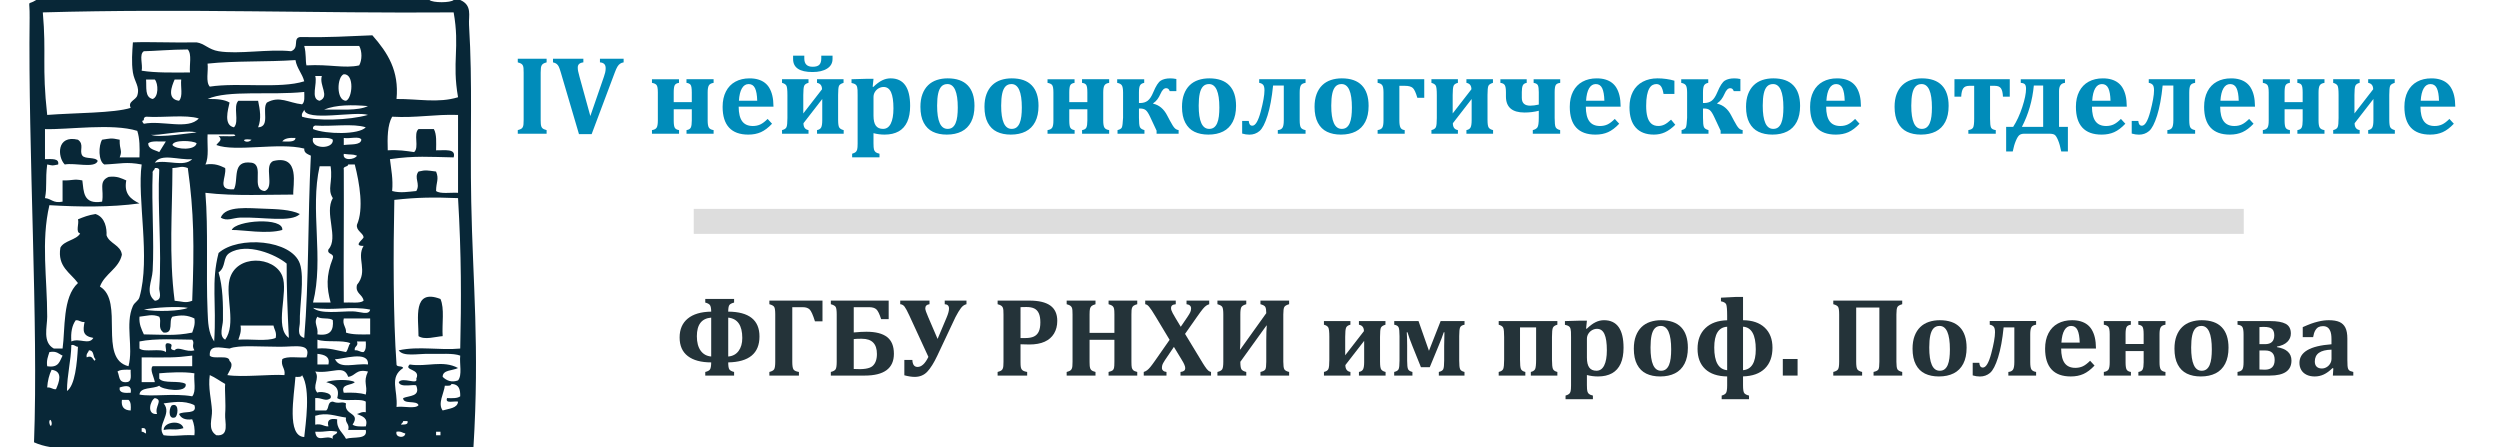 <?xml version="1.0" encoding="iso-8859-1"?>
<!-- Generator: Adobe Illustrator 15.0.2, SVG Export Plug-In . SVG Version: 6.00 Build 0)  -->
<!DOCTYPE svg PUBLIC "-//W3C//DTD SVG 1.1//EN" "http://www.w3.org/Graphics/SVG/1.1/DTD/svg11.dtd">
<svg version="1.1" id="Layer_1" xmlns="http://www.w3.org/2000/svg" xmlns:xlink="http://www.w3.org/1999/xlink" x="0px" y="0px"
	 width="400px" height="71.591px" viewBox="-8.958 22.701 400 71.591" style="enable-background:new -8.958 22.701 400 71.591;"
	 xml:space="preserve">
<g id="Layer_2">
	<g id="XMLID_2_">
		<path style="fill:#082737;" d="M15.189,44.24c1.098,0.649,6.884-0.402,7.309-0.319C21.091,43.345,16.008,44.523,15.189,44.24z
			 M66.439,54.965c0.249,12.966,1.349,23.206,0.351,39.359c-3.954,0.611-8.319,0.281-12.655,0.281
			c-14.47,0-30.729-0.281-46.753-0.281c-3.589,0-7.63,0.623-10.897-0.853c0.72-19.064-0.966-46.647-0.703-67.955
			c0.044-3.256-0.514-1.801,1.055-2.816c20.974,0,41.948,0,62.923,0c0.497,0.471,3.383,0.471,3.866,0c0.352,0,0.703,0,1.053,0
			c1.952,0.85,1.322,2.525,1.406,3.964C66.672,36.34,66.233,44.216,66.439,54.965z M64.678,78.467
			c0.18-7.598,0.192-15.019-0.35-24.067c-3.954-0.154-6.476-0.129-10.194,0.283c-0.175,8.493-0.19,18.699,0.351,26.333
			c0.017,0.471,0.983,0.153,1.059,0.568c-2.273,1.508-0.823,3.525-1.059,6.229c1.069-0.178,3.033,0.363,3.518-0.286
			c-0.249-0.836-2.477-0.07-2.459-1.133c0.993-0.423,2.781-0.211,2.107-1.981c-0.133-0.351-2.563,0.427-2.813-0.563
			c0.604-0.933,3.15,0.555,2.813-0.567c0.76-1.628-2.107-1.273-1.057-2.264c2.696,0.436,5.318-0.756,7.734,0.566
			c-0.851,0.436-2.476,0.27-2.461,1.413c0.645,0.626,1.45,0.934,2.461,0.568c0.703-0.85,0.206-2.667,0.35-3.967
			c-1.171-0.435-3.117-0.233-4.919-0.281c-1.906-0.047-4.216,0.51-4.923-0.566C58.104,78.042,61.384,78.786,64.678,78.467z
			 M64.678,86.11c0.018-1.049-0.157-1.946-1.402-1.981c-0.06,0.331-0.557,0.308-1.058,0.283c-0.145,1.215-1.171,2.866-0.351,3.963
			c1.025-0.306,2.387-0.352,2.461-1.415c-0.66-0.13-2.11,0.389-1.759-0.566C63.437,86.431,64.271,86.441,64.678,86.11z
			 M64.329,53.549c0-4.152,0-8.305,0-12.459c-3.793-0.129-6.636,0.508-10.545,0.284c-0.764,1.367-0.764,3.349-0.703,5.378
			c1.669-0.106,2.93,0.095,4.22,0.283c0.863-0.72-0.162-2.96,0.702-3.681c0.82,0,1.643,0,2.46,0c0.469,0.85,0.366,2.171,0.352,3.397
			c1.363,0.036,3.237-0.342,2.812,1.134c-3.866-0.072-6.166-0.295-10.194,0.282c0.191,1.652,0.528,3.175,0.353,5.097
			c1.289,0.354,2.534,0.129,3.867,0c0.701-1.18-0.442-2.1,0.352-3.115c1.199-0.282,1.334-0.188,2.81,0c0.512,1.263,0,1.664,0,3.115
			C61.486,53.772,63.142,53.478,64.329,53.549z M64.329,38.259c-0.998-5.712,0.309-7.877-0.703-13.575
			c-21.854,0.176-42.886-0.649-65.734,0c0.585,6.594-0.161,8.62,0.702,16.406c4.365-0.34,10.752-0.283,13.359-1.134
			c-0.512-1.025,0.82-1.227,1.056-1.98c0.454-1.403-0.47-2.193-0.703-3.68c-0.25-1.642-0.104-3.317,0-4.816
			c2.3-0.117,6.824,0.083,10.194,0c1.259,0.178,1.917,1.157,3.515,1.417c3.192,0.532,8.01-0.39,11.602,0
			c1.389-0.542,0.232-2.041,1.404-2.265c4.833,0.081,7.484-0.13,11.601-0.284c2.476,2.82,4.291,5.675,3.865,10.192
			C57.902,38.506,61.167,39.237,64.329,38.259z M61.517,92.34c0-0.189,0-0.376,0-0.564c-0.234,0-0.47,0-0.703,0
			c0,0.188,0,0.375,0,0.564C61.047,92.34,61.283,92.34,61.517,92.34z M55.19,90.641c0.556-0.023,1.214,0.037,1.053-0.565
			c-0.232,0-0.469,0-0.699,0C55.543,90.359,55.261,90.418,55.19,90.641z M54.485,91.775c-0.263,0.968,1.349,1.107,1.408,0.284
			C55.423,91.964,55.219,91.657,54.485,91.775z M50.268,76.201c0-0.851,0-1.698,0-2.549c-1.406,0-2.812,0-4.221,0
			c-0.263,1.062,0.441,1.355,0.354,2.265C47.379,76.259,48.833,76.227,50.268,76.201z M49.917,81.015
			c0.189-2.349-4.292-0.755-5.275-0.851C45.418,81.842,47.763,80.803,49.917,81.015z M49.566,85.828
			c0.333-1.558-0.471-1.923,0.352-3.681c-1.962-0.461-1.934,0.705-3.165,0.849c-0.705-2.04-2.475-0.483-5.274-0.849
			c0.822,1.156-0.612,2.372,0.353,3.397c0.014-0.259,2.503-0.142,2.107,0.849c-0.774,0.661-1.359-0.092-2.46,0
			c0,0.661,0,1.322,0,1.984c0.586,0,1.171,0,1.758,0c0.497-0.369,0.163-1.394,1.055-1.417c1.068,0.425,1.376-0.095,2.107,0.282
			c-0.379,1.971,2.404,1.392,1.057,3.397c0.423,0.331,1.242,0.318,2.111,0.286c0.423-1.383-0.56-1.619-1.409-1.984
			c0.483-0.095,0.674-0.401,1.409-0.282c0-0.567,0-1.134,0-1.699c-0.984-0.612-3.665,0.12-4.571-0.567
			c0.482-1.709-0.545-2.193-1.759-2.547c0.818-0.389,3.777-0.531,4.569,0c-0.558,0.578-2.299,0.224-1.758,1.698
			C47.411,85.486,48.644,85.534,49.566,85.828z M47.457,72.519c1.184,0.014,2.62,0.711,2.812-0.282
			c-3.106-0.623-5.889,0.224-9.14-0.283C42.243,73.004,45.433,72.496,47.457,72.519z M49.214,79.032
			c0.409-0.331,0.394-1.002,0.353-1.699c-0.471,0-0.939,0-1.406,0c0.293,0.805-0.5,0.732-0.353,1.416
			C48.481,78.691,48.585,79.068,49.214,79.032z M46.401,92.908c1.173-0.378,3.517,0.188,3.165-1.417c-0.939,0-1.877,0-2.813,0
			c0.279-0.979-0.526-1.084-0.352-1.98c-1.759-0.237-3.048-0.873-4.923-0.285c0,0.475,0,0.945,0,1.419
			c1.085-0.204,1.29,0.293,2.11,0.282c-0.262-0.981,0.205-1.356,1.407-1.134C44.847,91.339,45.889,91.904,46.401,92.908z
			 M49.214,62.043c-1.816,0.035,0.058-1.084,0-1.416c-0.103-0.671-1.243-1.039-1.054-1.98c1.096-2.491,0.425-6.595-0.353-9.628
			c-0.351,0-0.701,0-1.054,0c-0.03,0.447-0.894,0.224-0.705,0.85c0.044,6.962-0.058,15.196,0,21.235
			c1.099-0.06,2.578,0.19,3.165-0.282c-0.118-1.037-1.391-1.146-1.054-2.548C50.005,66.067,48.011,63.991,49.214,62.043z
			 M49.917,41.09c-1.979-0.672-9.962,1.134-10.196-0.849c-0.101,0.376-0.495,0.542-0.351,1.133
			C41.64,42.081,46.811,41.965,49.917,41.09z M48.511,33.162c0.481-0.849,0.481-2.265,0-3.114c-2.93,0-5.861,0-8.79,0
			c0.336,1.215,0.177,2.418,0.354,3.114C43.767,32.948,46.15,33.692,48.511,33.162z M49.917,39.675
			c-2.49-0.213-5.083-0.237-7.032,0.566C45.405,40.193,48.32,40.464,49.917,39.675z M48.862,45.055
			c-0.264-0.638-1.962-0.106-2.814-0.282c0,0.377,0,0.754,0,1.132C47.148,45.737,48.73,45.985,48.862,45.055z M48.161,47.604
			c-0.849-0.283-0.747-0.095-2.111-0.283C45.801,48.534,47.881,48.237,48.161,47.604z M49.566,43.071
			c-1.995-0.66-5.507-0.095-8.088-0.282c-0.264,0.059-0.41,0.236-0.351,0.565C43.194,44.192,48.439,44.286,49.566,43.071z
			 M46.401,38.825c1.026-0.354,1.39-4.317-0.354-4.249C44.937,35.002,44.806,38.779,46.401,38.825z M46.401,79.032
			c0.366-0.378,0.352-1.039,0.702-1.416c-1.287-0.566-3.88-0.083-5.272-0.566c0,0.473,0,0.946,0,1.417
			C43.793,78.3,44.937,78.797,46.401,79.032z M44.293,64.025c0.263-0.873-0.967-0.543-0.705-1.413
			c1.698-1.854-0.703-5.842,0.705-8.213c-0.94-1.476,0.028-2.443-0.355-5.097c-0.585,0-1.169,0-1.755,0
			c-1.58,6.983,0.716,14.723-1.055,21.802c0.936,0,1.875,0,2.81,0C43.327,68.792,43.164,66.879,44.293,64.025z M41.831,76.201
			c2.139,0.306,2.607-0.732,2.463-2.265c-0.471-0.474-1.993-0.096-2.463-0.566C41.141,74.384,41.995,74.879,41.831,76.201z
			 M41.128,44.771c-0.541,1.818,3.34,1.899,3.165,0.283C43.708,44.583,42.227,44.829,41.128,44.771z M44.293,92.908
			c-0.25-0.778,0.702-0.565,0.702-1.133c-1.438-0.296-1.657,0.081-3.518,0C41.699,93.698,43.178,92.188,44.293,92.908z
			 M43.588,81.015c0.295-1.263-0.614-1.571-1.758-1.7c0,0.567,0,1.133,0,1.7C42.417,81.015,43.003,81.015,43.588,81.015z
			 M42.536,34.861c-0.353,0-0.705,0-1.058,0c0.397,1.191-0.82,3.679,0.703,3.964C43.87,38.129,42.064,36.36,42.536,34.861z
			 M40.073,79.882c0.849-2.349-1.759-1.699-4.218-1.699c-3.255,0-6.622-0.317-8.087,0.284c-1.641-0.153-3.268-0.66-3.163,1.132
			c0.571,0.673,3.105-0.222,3.163,0.851c0.776,0.66-0.072,1.604-0.351,2.267c2.4,0.388,7-0.166,9.139,0
			c0.192-1.098-0.629-1.382-0.351-2.549C36.968,79.637,38.784,79.978,40.073,79.882z M39.721,76.769
			c0.765-9.109,0.543-18.912,1.057-29.164c-0.514-0.249-1.113-0.425-1.057-1.134c-4.041-1.027-10.998,0.59-14.06-0.566
			c0.309-0.496,1.114-0.825,0.352-1.414c0.672-0.061,3.471,0.188,2.46-0.284c-1.407,0-2.812,0-4.218,0
			c-0.088,1.629,0.264,3.61-0.35,4.813c1.566-0.223,2.343,0.188,3.163,0.565c0.25,1.523-1.45,3.611,1.407,3.397
			c0.805-1.532-0.424-4.695,2.813-4.248c2.151,0.343-0.206,4.318,2.11,4.532c1.696-0.614-0.264-4.177,1.406-4.814
			c4.335-1.025,3.061,3.952,3.163,5.381c-3.573-0.015-9.479,0.283-14.061-0.284c0.482,5.815,0.087,12.872,0.35,18.97
			c0.073,1.677,0.088,3.445,1.055,4.814c0.395-6.229-0.512-9.461,0.704-14.157c3.149-2.798,11.657-2.135,13.004,1.698
			c0.789,2.255-0.089,7.045,0,9.347C39.046,75.01,38.404,76.401,39.721,76.769z M39.721,92.625c0.19-1.947,1.085-7.599-0.351-9.909
			c-0.06,0.328-0.557,0.307-1.057,0.28C38.096,86.063,36.879,92.495,39.721,92.625z M39.371,39.392
			c0.481-0.365,0.351-1.228,0.351-1.98c-5.229,0.564-12.259-0.345-15.466,1.131c1.465-0.036,2.726,0.084,3.515,0.566
			c-0.25,1.155-0.997,3.61,0.703,3.964c0.908-0.885-0.189-3.361,0.704-4.247c1.056,0,2.107,0,3.161,0
			c0.295,1.428,0.558,2.879,0,4.247c2.007-0.082,0.558-2.949,1.409-3.964C35.769,37.976,37.186,39.155,39.371,39.392z M39.721,35.71
			c-0.319-1.25-1.185-2.064-1.403-3.396c-4.512,0.317-9.727,0.094-14.063,0.566c0.146,1.203-0.338,2.915,0.352,3.681
			C29.131,35.863,35.855,36.937,39.721,35.71z M38.318,44.771c-1.012-0.059-1.787,0.072-2.109,0.564
			C37.144,45.337,38.287,45.49,38.318,44.771z M37.26,76.769c-0.207-4.083-0.381-8.39-0.352-11.895
			c-1.728-1.45-6.37-3.42-9.139-1.698c-1.143,0.722-0.5,2.206-1.757,3.114c0.688,2.312,0.732,5.075,0.702,7.646
			c0,0.921-0.716,2.524,0.353,3.113c1.803-2.465,0.029-6.879,0.704-9.627c1.025-4.093,7.163-3.773,8.437-0.565
			C37.247,69.44,34.844,75.068,37.26,76.769z M35.151,76.769c0.205-0.92-0.234-1.322-0.35-1.982c-1.76,0-3.517,0-5.272,0
			c0.16,0.969-0.134,1.593-0.352,2.264C31.108,76.909,33.79,77.357,35.151,76.769z M31.285,45.055
			C29.045,44.723,30.524,45.915,31.285,45.055L31.285,45.055z M27.066,88.942c0.133-1.712-0.088-3.55,0-4.813
			c-0.835-0.461-1.55-1.013-2.459-1.416c-0.293,2.007,0.264,3.988,0.352,5.665c0.073,1.322-0.775,3.032,0.703,3.965
			C27.829,92.542,26.98,90.242,27.066,88.942z M19.685,88.942c0.719-0.554,3.002,0.154,2.46-1.416
			c-1.713-0.849-3.604-0.436-4.922-0.283c1.436,1.699-1.23,3.494,0,5.097c1.786,0.249,2.623-0.097,4.922,0
			c0.118-1.025-0.061-1.84-0.35-2.548C20.549,89.945,19.992,89.559,19.685,88.942z M21.795,75.918
			c0.219-0.672,0.51-1.298,0.35-2.266c-1.127-0.543-2.079-0.59-3.515-0.282c-0.673,0.672,0.308,2.7-1.407,2.549
			c-1.054-0.756-0.263-1.711-0.703-2.549c-1.127-0.46-1.905-0.129-3.163,0c-0.089,1.203,0.322,2.007,0.703,2.832
			C17.313,76.236,19.009,76.474,21.795,75.918z M21.795,86.11c0.687-0.766,0.219-2.478,0.35-3.68c-1.698-0.283-4.117-0.13-5.623,0
			c0,0.282,0,0.565,0,0.851c0.674,0.874,3.236,0.224,4.218,0.849c0.352,1.559-3.939,0.898-4.218,0.282
			c-0.952,0.556-3.063,0.167-3.165,1.418C15.349,86.229,18.763,85.579,21.795,86.11z M22.145,78.749
			c-0.527-0.859,0.118-1.096-0.35-1.699c-2.301-0.012-5.874-0.247-8.438,0.283c0,0.378,0,0.754,0,1.134
			c0.806,0.672,3.412-0.106,4.217,0.565c0.192-0.414-0.409-1.463,0.354-1.416c1.318,0.189-0.264,0.945,1.053,1.133
			C19.583,78.006,20.799,79.149,22.145,78.749z M21.795,70.821c0.35-8.848,0.277-14.229-0.704-21.236
			c-1.112-0.389-1.17-0.06-2.459,0c-0.016,6.984-0.585,13.994,0.351,21.236C20.257,70.917,20.681,71.259,21.795,70.821z
			 M21.795,81.297c0-0.566,0-1.133,0-1.7c-2.931,0.379-3.884,0.296-8.087,0.285c0,1.321,0,2.643,0,3.964c0.703,0,1.405,0,2.108,0
			c-0.132-0.839-0.863-2.054-0.351-2.549C17.575,81.297,19.685,81.297,21.795,81.297z M21.795,48.17
			c-2.228,0.176-4.966-1.003-5.979,0.564C17.839,48.217,20.447,49.502,21.795,48.17z M21.441,34.296
			c-0.13-1.205,0.338-2.916-0.351-3.682c-2.696,0.012-5.287,0.249-7.03,0.284c-0.805,0.484-0.132,2.159-0.351,3.115
			C15.95,34.376,18.734,34.306,21.441,34.296z M18.632,45.903c0.615,0.767,3.661,0.886,3.867-0.284
			C21.912,45.173,18.734,45.031,18.632,45.903z M22.847,41.655c-2.107-0.659-5.74-0.095-8.436-0.281
			c-0.264,0.059-0.41,0.234-0.352,0.565c-0.425,0.059-0.219,0.318,0,0.566C16.961,41.917,21.15,43.533,22.847,41.655z
			 M19.685,38.825c0.675-0.684,0.22-2.278,0.352-3.397c-0.352,0-0.703,0-1.055,0C18.5,36.536,17.708,38.564,19.685,38.825z
			 M21.091,71.953c-1.494-0.27-5.184-0.08-7.03,0.283C16.024,72.614,20.006,72.485,21.091,71.953z M17.575,45.337
			c-1.011,0.037-2.298-0.154-2.812,0.282c-0.029,0.97,1.04,1.051,1.759,1.418C16.858,46.459,17.239,45.915,17.575,45.337z
			 M16.522,68.839c0.425-6.336-0.308-13.013,0-18.971c-0.074-0.226-0.296-0.33-0.703-0.284c-0.016,0.365-0.453,0.391-0.351,0.852
			c-0.192,4.919,0.264,10.794,0,15.573c-0.088,1.697-1.231,3.585,0.351,4.813C17.122,70.704,16.491,69.322,16.522,68.839z
			 M15.819,86.394c-0.717,0.319-1.406,2.703,0.352,2.551C15.716,87.74,17.239,86.701,15.819,86.394z M15.466,38.54
			c0.967-0.316,0.921-2.441,0.351-3.113c-0.468,0-0.935,0-1.405,0C14.515,36.667,14.178,38.259,15.466,38.54z M14.412,92.06
			c-0.029-0.451,0.043-0.982-0.703-0.853c0,0.188,0,0.377,0,0.566C14.061,91.775,14.134,91.998,14.412,92.06z M13.357,70.255
			c1.802-6.29-0.409-15.787,0.352-21.236c-2.503-0.47-3.354-0.104-5.975,0c-0.983-0.531-0.939-3.057-0.354-3.964
			c1.333-0.188,1.333-0.317,2.812,0c-0.044,1.758,0.481,1.617,0,2.832c1.055,0,2.109,0,3.164,0c0.058-1.559,0.043-3.056-0.351-4.248
			c-4.015-1.25-11.044-0.166-14.765-0.283c0,1.605,0,3.209,0,4.814c1.069-0.013,2.315-0.167,2.108,0.85
			c-1.083,0.201-0.674,0.201-1.757,0c-0.321,2.606,0.015,3.491-0.35,5.38c1.07,0.082,1.26,0.872,2.812,0.565
			c0-1.132,0-2.265,0-3.396c1.744,0.034,1.729-0.283,3.164,0c0.234,1.79,0.103,3.892,3.163,3.396
			c0.338-1.959-0.628-3.244,1.055-3.964c1.377-0.165,2.051,0.248,2.812,0.567c-0.408,2.123,0.719,3.021,2.111,3.68
			c-4.643,0.638-9.667,0.565-14.412,0.284c-1.362,5.826-0.352,11.656-0.352,17.838c0,1.662-0.777,4.094,1.056,5.096
			c0.468,0,0.938,0,1.405,0c0.439-3.104-0.029-8.222,2.461-10.477c-1.216-1.665-3.325-2.607-2.812-5.664
			c0.588-1.144,2.521-1.191,3.164-2.265c-0.791-0.215-0.129-1.594-0.352-2.264c0.849-0.357,1.714-0.698,2.811-0.852
			c1.567,0.518,1.817,2.346,1.759,3.398c0.439,1.343,2.284,1.557,2.459,3.114c-0.483,2.242-2.768,3.044-3.513,5.096
			c3.955,2.335-0.353,11.541,4.568,12.743c0.819-3.045-0.572-6.75,0.703-9.629C12.583,71.044,13.18,70.869,13.357,70.255z
			 M11.248,83.847c1.011-0.035,0.645-1.181,0.703-1.983c-0.864-0.032-1.686-0.047-2.11,0.284
			C10.194,82.821,9.959,83.94,11.248,83.847z M11.952,85.545c0.219-1.285-0.776-1.168-1.758-0.851
			C10.033,85.579,10.94,85.604,11.952,85.545z M11.952,88.378c0.044-0.697,0.061-1.369-0.351-1.7c-0.353,0-0.704,0-1.055,0
			C10.415,87.74,10.823,88.341,11.952,88.378z M4.921,79.882c1.127-0.577,1.098,1.121,1.406,0.285
			c-0.483-0.365-0.146-1.395-1.056-1.418C5.169,79.127,4.775,79.294,4.921,79.882z M2.46,77.333
			c1.305-0.602,2.812,0.626,3.517-0.564c-1.744-0.308-1.671-1.168-1.408-2.548c-0.659,0.057-0.775-0.319-1.405-0.284
			C2.563,74.761,2.342,75.905,2.46,77.333z M1.757,85.262c1.29-0.885,1.611-4.399,1.756-7.079c-0.438-0.012-0.482-0.365-1.054-0.281
			C2.401,80.495,1.772,82.619,1.757,85.262z M0,84.979c0.469-1.073,1.201-2.878-0.703-3.115c-0.397,0.814-0.629,1.76-0.705,2.834
			C-0.732,84.638-0.629,85.013,0,84.979z M1.055,79.597c-0.615-0.247-0.894-0.789-2.109-0.564c-0.206,0.673-0.499,1.297-0.353,2.265
			C0.498,81.604,0.585,80.447,1.055,79.597z M-0.703,90.641c0.103-0.39-0.22-1.108-0.352-0.565
			C-1.142,90.466-0.835,91.186-0.703,90.641z"/>
		<path style="fill:#082737;" d="M61.517,70.538c0.674,1.532,0.222,3.976,0.351,5.946c-1.158,0.083-2.87,0.65-3.865,0
			C58.016,73.676,57.007,68.802,61.517,70.538z"/>
		<path style="fill:#082737;" d="M39.019,56.946c-1.348,1.394-5.946,0.461-9.49,0.567c-1.216,0.035-2.183,0.648-3.165,0
			c0.776-1.972,4.527-1.487,7.031-1.418C35.196,56.155,37.583,56.217,39.019,56.946z"/>
		<path style="fill:#082737;" d="M28.123,59.495c0.613-1.555,8.331-2.088,8.086,0C33.806,60.203,29.835,59.473,28.123,59.495z"/>
		<path style="fill:#082737;" d="M20.389,91.209c-1.421,0.424-1.698,0.012-3.165,0.282C17.283,90.122,20.109,89.862,20.389,91.209z"
			/>
		<path style="fill:#082737;" d="M18.632,87.526c1.172-0.353,0.865,1.912,0.351,1.982C17.81,89.862,18.134,87.598,18.632,87.526z"/>
		<path style="fill:#082737;" d="M4.219,47.604c0.439,0.588,2.123,0.176,2.459,0.849c-0.44,1.24-3.676,0.249-5.274,0.566
			c-1.2-1.215-1.317-4.778,2.109-3.965C4.584,45.809,3.677,46.848,4.219,47.604z"/>
	</g>
</g>
<g id="Layer_3">
</g>
<g>
	<path style="fill:#243339;" d="M103.884,71.112v-0.58h4.614v0.58c-0.404,0.1-0.662,0.24-0.773,0.422s-0.167,0.524-0.167,1.028
		c3.334,0.023,5.001,1.348,5.001,3.973c0,2.701-1.667,4.084-5.001,4.148c0,0.545,0.056,0.911,0.167,1.099s0.369,0.331,0.773,0.431
		v0.58h-4.614v-0.58c0.375-0.088,0.625-0.22,0.751-0.396s0.192-0.554,0.198-1.134c-1.617,0-2.864-0.335-3.739-1.007
		c-0.877-0.67-1.314-1.665-1.314-2.983c0-1.301,0.436-2.309,1.305-3.023c0.871-0.715,2.12-1.084,3.749-1.107
		c-0.006-0.545-0.078-0.901-0.216-1.067C104.48,71.327,104.236,71.2,103.884,71.112z M104.833,79.743v-6.223
		c-1.529,0.123-2.294,1.116-2.294,2.979c0,0.973,0.2,1.74,0.602,2.303S104.107,79.679,104.833,79.743z M107.558,73.521v6.223
		c0.709-0.059,1.261-0.354,1.657-0.888c0.395-0.533,0.593-1.225,0.593-2.074C109.808,74.766,109.058,73.679,107.558,73.521z"/>
	<path style="fill:#243339;" d="M118.87,82.793h-4.729v-0.58c0.404-0.1,0.662-0.247,0.773-0.443s0.167-0.594,0.167-1.191v-7.567
		c0-0.604-0.053-0.999-0.158-1.187s-0.366-0.337-0.782-0.448v-0.58h8.499v3.322h-1.204c-0.322-1.037-0.609-1.674-0.861-1.912
		c-0.252-0.236-0.609-0.355-1.072-0.355h-1.696v8.736c0,0.609,0.062,1.014,0.185,1.213s0.416,0.337,0.879,0.413V82.793z"/>
	<path style="fill:#243339;" d="M123.976,82.793v-0.58c0.404-0.1,0.662-0.247,0.773-0.443s0.167-0.591,0.167-1.183v-7.576
		c0-0.604-0.053-0.999-0.158-1.187s-0.366-0.337-0.782-0.448v-0.58h9.255v2.971h-1.204c-0.264-0.82-0.521-1.345-0.769-1.573
		c-0.25-0.229-0.638-0.343-1.165-0.343h-2.452v4.043c0.797-0.076,1.474-0.114,2.03-0.114c1.471,0,2.571,0.281,3.3,0.844
		c0.73,0.563,1.095,1.456,1.095,2.681c0,2.326-1.559,3.489-4.676,3.489H123.976z M127.641,81.738c1.523,0.1,2.522-0.054,2.997-0.461
		s0.712-1.054,0.712-1.938c0-1.623-0.8-2.435-2.399-2.435h-0.308c-0.41,0-0.744,0.018-1.002,0.053V81.738z"/>
	<path style="fill:#243339;" d="M140.992,79.646c-0.533,1.125-1.061,1.966-1.582,2.522s-1.195,0.835-2.021,0.835
		c-0.463,0-1.014-0.085-1.652-0.255v-2.461h1.283c0.029,0.75,0.308,1.125,0.835,1.125c0.633,0,1.21-0.536,1.731-1.608l-3.067-6.653
		c-0.311-0.674-0.559-1.134-0.742-1.38c-0.186-0.246-0.418-0.378-0.699-0.396v-0.58h4.685v0.58
		c-0.451,0.059-0.677,0.281-0.677,0.668c0,0.223,0.155,0.686,0.466,1.389l1.503,3.498l1.441-3.419
		c0.258-0.609,0.387-1.09,0.387-1.441c0-0.439-0.229-0.671-0.686-0.694v-0.58h3.48v0.58c-0.328,0.07-0.619,0.271-0.875,0.602
		c-0.254,0.332-0.549,0.816-0.883,1.455L140.992,79.646z"/>
	<path style="fill:#243339;" d="M154.325,80.596c0,0.387,0.015,0.661,0.044,0.822s0.077,0.289,0.146,0.387
		c0.066,0.096,0.163,0.177,0.289,0.241s0.321,0.12,0.585,0.167v0.58h-4.729v-0.58c0.217-0.059,0.388-0.121,0.515-0.189
		c0.125-0.066,0.219-0.16,0.281-0.281c0.061-0.119,0.101-0.271,0.118-0.457c0.018-0.184,0.026-0.417,0.026-0.698v-7.576
		c0-0.275-0.008-0.507-0.021-0.694c-0.016-0.188-0.053-0.34-0.115-0.457c-0.061-0.117-0.155-0.212-0.281-0.286
		c-0.126-0.072-0.3-0.139-0.522-0.197v-0.58h5.106c1.482,0,2.593,0.266,3.331,0.795c0.738,0.531,1.107,1.347,1.107,2.448
		c0,0.779-0.173,1.456-0.519,2.03s-0.847,1.01-1.503,1.305c-0.656,0.297-1.477,0.444-2.461,0.444c-0.568,0-1.034-0.012-1.397-0.035
		V80.596z M154.325,76.79h0.756c0.586,0,1.052-0.084,1.397-0.25c0.346-0.168,0.603-0.433,0.769-0.796
		c0.168-0.363,0.251-0.853,0.251-1.468c0-0.609-0.083-1.094-0.251-1.455c-0.166-0.359-0.411-0.616-0.733-0.769
		s-0.735-0.229-1.239-0.229c-0.41,0-0.727,0.006-0.949,0.018V76.79z"/>
	<path style="fill:#243339;" d="M172.07,80.587c0,0.451,0.019,0.761,0.058,0.927c0.037,0.168,0.115,0.307,0.232,0.418
		s0.331,0.205,0.642,0.281v0.58h-4.588v-0.58c0.34-0.088,0.56-0.176,0.659-0.264s0.17-0.212,0.211-0.373s0.062-0.491,0.062-0.989
		v-3.524h-3.973v3.524c0,0.205,0.006,0.396,0.018,0.571s0.035,0.319,0.07,0.431s0.086,0.205,0.153,0.281s0.16,0.143,0.277,0.198
		s0.261,0.104,0.431,0.145v0.58h-4.614v-0.58c0.217-0.059,0.388-0.121,0.514-0.189c0.126-0.066,0.221-0.16,0.281-0.281
		c0.063-0.119,0.102-0.271,0.119-0.457c0.018-0.184,0.026-0.417,0.026-0.698v-7.576c0-0.275-0.008-0.507-0.022-0.694
		s-0.053-0.34-0.113-0.457c-0.063-0.117-0.156-0.212-0.281-0.286c-0.127-0.072-0.301-0.139-0.523-0.197v-0.58h4.614v0.58
		c-0.311,0.088-0.522,0.185-0.638,0.29c-0.113,0.105-0.194,0.245-0.241,0.417c-0.047,0.174-0.07,0.485-0.07,0.937v2.936h3.973V73.02
		c0-0.445-0.02-0.755-0.058-0.927c-0.038-0.174-0.113-0.314-0.229-0.422c-0.113-0.109-0.329-0.207-0.646-0.295v-0.58h4.588v0.58
		c-0.258,0.07-0.445,0.145-0.563,0.225c-0.117,0.078-0.201,0.18-0.251,0.303s-0.082,0.261-0.096,0.413
		c-0.016,0.152-0.022,0.387-0.022,0.703V80.587z"/>
	<path style="fill:#243339;" d="M179.163,70.796v0.58c-0.275,0.029-0.471,0.092-0.584,0.189c-0.115,0.096-0.172,0.244-0.172,0.443
		c0,0.1,0.021,0.213,0.062,0.338c0.041,0.127,0.108,0.277,0.202,0.453s0.252,0.451,0.475,0.826l0.817,1.362l1.063-1.564
		c0.234-0.346,0.391-0.61,0.471-0.796c0.078-0.184,0.118-0.382,0.118-0.593c0-0.188-0.064-0.339-0.193-0.452
		c-0.129-0.115-0.308-0.184-0.536-0.207v-0.58h3.63v0.589c-0.17,0.047-0.331,0.122-0.483,0.224c-0.152,0.104-0.328,0.273-0.527,0.51
		c-0.199,0.238-0.519,0.67-0.958,1.297l-1.898,2.707l2.865,4.729c0.1,0.158,0.2,0.315,0.304,0.47
		c0.102,0.156,0.201,0.294,0.299,0.414c0.096,0.12,0.181,0.209,0.254,0.268s0.146,0.104,0.216,0.137s0.144,0.057,0.22,0.074v0.58
		h-4.887v-0.58c0.258-0.029,0.448-0.091,0.571-0.185s0.185-0.243,0.185-0.448c0-0.07-0.011-0.146-0.031-0.229
		s-0.056-0.182-0.105-0.299s-0.1-0.221-0.148-0.313c-0.051-0.09-0.151-0.265-0.304-0.522l-1.222-2.013l-1.433,2.118
		c-0.111,0.17-0.205,0.325-0.281,0.466s-0.129,0.27-0.158,0.387s-0.044,0.255-0.044,0.413s0.063,0.296,0.189,0.413
		c0.125,0.117,0.306,0.188,0.54,0.211v0.58h-3.639v-0.58c0.193-0.059,0.37-0.147,0.532-0.268c0.16-0.12,0.336-0.295,0.527-0.523
		c0.189-0.229,0.452-0.583,0.786-1.063l2.294-3.287l-2.215-3.683c-0.24-0.398-0.447-0.729-0.619-0.993
		c-0.174-0.264-0.318-0.465-0.436-0.602c-0.117-0.139-0.222-0.236-0.313-0.295s-0.197-0.1-0.32-0.123v-0.58H179.163z"/>
	<path style="fill:#243339;" d="M196.372,80.587c0,0.592,0.051,0.986,0.154,1.183c0.102,0.196,0.361,0.344,0.777,0.443v0.58h-4.588
		v-0.58c0.422-0.1,0.683-0.235,0.782-0.408s0.149-0.579,0.149-1.218V77.15c0-1.037,0.026-1.825,0.079-2.364h-0.053l-4.175,5.801
		c0,0.58,0.054,0.972,0.162,1.173c0.108,0.203,0.371,0.354,0.787,0.453v0.58h-4.614v-0.58c0.404-0.1,0.662-0.247,0.773-0.443
		s0.167-0.591,0.167-1.183v-7.576c0-0.604-0.053-0.999-0.158-1.187s-0.366-0.337-0.782-0.448v-0.58h4.614v0.58
		c-0.416,0.117-0.679,0.272-0.787,0.466s-0.162,0.586-0.162,1.178v3.867c0,0.732-0.021,1.31-0.062,1.731h0.053l4.157-5.81
		c0-0.492-0.053-0.827-0.158-1.007c-0.105-0.178-0.363-0.32-0.773-0.426v-0.58h4.588v0.58c-0.41,0.111-0.668,0.262-0.773,0.453
		c-0.105,0.189-0.158,0.587-0.158,1.19V80.587z"/>
	<path style="fill:#243339;" d="M211.849,80.631c0,0.615,0.065,1.014,0.198,1.195c0.131,0.182,0.361,0.311,0.689,0.387v0.58h-4.263
		v-0.58c0.334-0.064,0.557-0.209,0.668-0.436c0.111-0.225,0.167-0.607,0.167-1.146v-3.393l-3.006,3.876
		c0,0.645,0.27,1.011,0.809,1.099v0.58h-4.236v-0.58c0.375-0.088,0.612-0.244,0.712-0.471c0.1-0.225,0.149-0.713,0.149-1.463v-3.674
		c0-0.826-0.059-1.335-0.176-1.524c-0.117-0.191-0.346-0.333-0.686-0.427v-0.58h4.236v0.58c-0.363,0.088-0.594,0.245-0.689,0.47
		c-0.098,0.227-0.146,0.72-0.146,1.481v2.944l2.997-3.867c0-0.586-0.267-0.929-0.8-1.028v-0.58h4.245v0.58
		c-0.393,0.117-0.636,0.278-0.729,0.483s-0.141,0.697-0.141,1.477V80.631z"/>
	<path style="fill:#243339;" d="M221.543,74.074h3.823v0.58c-0.369,0.064-0.604,0.206-0.703,0.427
		c-0.1,0.219-0.149,0.687-0.149,1.401v3.92c0,0.691,0.047,1.145,0.141,1.357c0.094,0.215,0.328,0.365,0.703,0.453v0.58h-4.104v-0.58
		c0.375-0.088,0.61-0.235,0.708-0.443c0.096-0.208,0.145-0.664,0.145-1.367v-2.347c0-0.586,0.015-1.318,0.044-2.197h-0.105
		c-0.223,0.668-0.489,1.368-0.8,2.101l-1.441,3.489h-1.415l-1.38-3.428c-0.328-0.814-0.586-1.535-0.773-2.162h-0.114
		c0.041,0.598,0.062,1.298,0.062,2.101v2.443c0,0.697,0.049,1.151,0.145,1.362c0.098,0.211,0.33,0.36,0.699,0.448v0.58h-2.918v-0.58
		c0.375-0.088,0.611-0.235,0.707-0.443c0.098-0.208,0.146-0.664,0.146-1.367v-3.929c0-0.715-0.048-1.181-0.146-1.397
		c-0.096-0.217-0.329-0.357-0.698-0.422v-0.58h3.885l1.67,4.755L221.543,74.074z"/>
	<path style="fill:#243339;" d="M239.359,80.253c0,0.75,0.051,1.242,0.153,1.477s0.339,0.396,0.708,0.483v0.58h-4.245v-0.58
		c0.346-0.082,0.572-0.231,0.682-0.448c0.107-0.217,0.162-0.721,0.162-1.512v-5.168h-2.575v5.168c0,0.756,0.048,1.25,0.146,1.481
		c0.096,0.231,0.332,0.391,0.707,0.479v0.58h-4.263v-0.58c0.381-0.088,0.621-0.247,0.721-0.479s0.149-0.726,0.149-1.481v-3.639
		c0-0.756-0.047-1.244-0.141-1.463c-0.094-0.221-0.337-0.386-0.729-0.497v-0.58h9.387v0.58c-0.381,0.1-0.62,0.263-0.716,0.487
		c-0.098,0.227-0.146,0.717-0.146,1.473V80.253z"/>
	<path style="fill:#243339;" d="M244.949,84.366c0,0.439,0.023,0.75,0.07,0.932s0.13,0.325,0.251,0.431
		c0.119,0.105,0.332,0.193,0.637,0.264v0.58h-4.377v-0.58c0.275-0.082,0.467-0.173,0.576-0.272c0.107-0.1,0.186-0.239,0.232-0.417
		c0.047-0.18,0.07-0.491,0.07-0.937v-7.69c0-0.416-0.004-0.712-0.014-0.888c-0.008-0.176-0.029-0.325-0.061-0.448
		c-0.033-0.123-0.078-0.224-0.137-0.304c-0.059-0.078-0.145-0.147-0.26-0.206c-0.113-0.059-0.282-0.111-0.505-0.158v-0.598
		l2.435-0.07h1.081l-0.132,1.274l0.105,0.026c0.504-0.486,0.974-0.837,1.41-1.05c0.437-0.215,0.887-0.321,1.35-0.321
		c1.043,0,1.825,0.368,2.347,1.103c0.521,0.736,0.782,1.836,0.782,3.301c0,1.014-0.154,1.862-0.461,2.544
		c-0.309,0.684-0.767,1.195-1.376,1.539c-0.609,0.342-1.359,0.514-2.25,0.514c-0.604,0-1.195-0.076-1.775-0.229V84.366z
		 M244.949,79.91c0,0.721,0.124,1.252,0.374,1.596c0.248,0.342,0.634,0.514,1.155,0.514c0.539,0,0.95-0.282,1.235-0.848
		c0.283-0.565,0.426-1.373,0.426-2.422c0-1.166-0.127-2.03-0.383-2.593c-0.254-0.563-0.651-0.844-1.19-0.844
		c-0.264,0-0.521,0.067-0.769,0.202c-0.25,0.135-0.453,0.327-0.611,0.575c-0.158,0.25-0.237,0.529-0.237,0.84V79.91z"/>
	<path style="fill:#243339;" d="M256.673,82.934c-0.861,0-1.604-0.15-2.228-0.453c-0.625-0.301-1.112-0.784-1.464-1.449
		s-0.527-1.511-0.527-2.536c0-0.785,0.108-1.465,0.325-2.039s0.519-1.049,0.905-1.424s0.849-0.652,1.384-0.83
		c0.537-0.18,1.118-0.269,1.745-0.269c1.418,0,2.487,0.374,3.208,1.12c0.721,0.748,1.081,1.842,1.081,3.283
		c0,1.02-0.179,1.874-0.536,2.562c-0.357,0.689-0.867,1.2-1.529,1.534S257.587,82.934,256.673,82.934z M255.126,78.302
		c0,1.242,0.139,2.173,0.417,2.79c0.278,0.619,0.699,0.928,1.262,0.928c0.311,0,0.569-0.079,0.777-0.237s0.375-0.387,0.502-0.686
		c0.125-0.299,0.215-0.657,0.268-1.077c0.053-0.419,0.079-0.889,0.079-1.41c0-1.26-0.14-2.202-0.417-2.825
		c-0.279-0.625-0.69-0.937-1.235-0.937c-0.398,0-0.718,0.126-0.958,0.378s-0.416,0.63-0.527,1.134S255.126,77.511,255.126,78.302z"
		/>
	<path style="fill:#243339;" d="M269.927,82.925v1.441c0,0.65,0.065,1.062,0.198,1.235c0.131,0.172,0.385,0.303,0.76,0.391v0.58
		h-4.377v-0.58c0.352-0.094,0.586-0.236,0.703-0.426c0.117-0.191,0.176-0.591,0.176-1.2v-1.433
		c-1.529-0.023-2.701-0.419-3.516-1.187s-1.222-1.846-1.222-3.234c0-1.406,0.419-2.511,1.257-3.313s1.998-1.222,3.48-1.257v-0.703
		c0-0.99-0.052-1.604-0.154-1.842c-0.103-0.236-0.382-0.399-0.839-0.487v-0.58l2.452-0.123h1.081v3.727
		c1.482,0.012,2.638,0.405,3.468,1.183c0.828,0.775,1.243,1.85,1.243,3.221c0,1.418-0.406,2.526-1.218,3.327
		C272.609,82.463,271.445,82.884,269.927,82.925z M267.387,81.932v-6.952c-1.377,0.076-2.065,1.187-2.065,3.331
		C265.322,80.596,266.01,81.803,267.387,81.932z M269.927,74.971v6.961c1.359-0.117,2.039-1.228,2.039-3.331
		C271.966,76.274,271.287,75.064,269.927,74.971z"/>
	<path style="fill:#243339;" d="M278.655,80.139v2.654h-2.364v-2.654H278.655z"/>
	<path style="fill:#243339;" d="M295.398,71.376c-0.41,0.111-0.668,0.262-0.773,0.453c-0.105,0.189-0.158,0.587-0.158,1.19v7.567
		c0,0.592,0.051,0.986,0.153,1.183s0.362,0.344,0.778,0.443v0.58h-4.588v-0.58c0.422-0.1,0.683-0.235,0.782-0.408
		s0.149-0.579,0.149-1.218v-8.684h-3.709v8.684c0,0.58,0.054,0.972,0.163,1.173c0.107,0.203,0.37,0.354,0.786,0.453v0.58h-4.614
		v-0.58c0.404-0.1,0.662-0.247,0.773-0.443s0.167-0.591,0.167-1.183v-7.576c0-0.604-0.053-0.999-0.158-1.187
		s-0.366-0.337-0.782-0.448v-0.58h11.03V71.376z"/>
	<path style="fill:#243339;" d="M301.269,82.934c-0.861,0-1.604-0.15-2.228-0.453c-0.625-0.301-1.112-0.784-1.464-1.449
		s-0.527-1.511-0.527-2.536c0-0.785,0.108-1.465,0.325-2.039s0.519-1.049,0.905-1.424s0.849-0.652,1.384-0.83
		c0.537-0.18,1.118-0.269,1.745-0.269c1.418,0,2.487,0.374,3.208,1.12c0.721,0.748,1.081,1.842,1.081,3.283
		c0,1.02-0.179,1.874-0.536,2.562c-0.357,0.689-0.867,1.2-1.529,1.534S302.183,82.934,301.269,82.934z M299.722,78.302
		c0,1.242,0.139,2.173,0.417,2.79c0.278,0.619,0.699,0.928,1.262,0.928c0.311,0,0.569-0.079,0.777-0.237s0.375-0.387,0.502-0.686
		c0.125-0.299,0.215-0.657,0.268-1.077c0.053-0.419,0.079-0.889,0.079-1.41c0-1.26-0.14-2.202-0.417-2.825
		c-0.279-0.625-0.69-0.937-1.235-0.937c-0.398,0-0.718,0.126-0.958,0.378s-0.416,0.63-0.527,1.134S299.722,77.511,299.722,78.302z"
		/>
	<path style="fill:#243339;" d="M312.378,82.793v-0.58c0.328-0.023,0.569-0.138,0.726-0.343c0.154-0.205,0.232-0.618,0.232-1.239
		v-5.546h-1.714c-0.193,1.934-0.489,3.533-0.888,4.799s-0.826,2.092-1.283,2.479s-0.996,0.58-1.617,0.58
		c-0.381,0-0.768-0.059-1.16-0.176v-2.021h1.055c0.035,0.51,0.226,0.765,0.571,0.765c0.498,0,0.946-0.753,1.345-2.259
		s0.598-2.637,0.598-3.393c0-0.457-0.079-0.764-0.237-0.918c-0.158-0.156-0.36-0.251-0.606-0.286v-0.589h7.418v0.589
		c-0.375,0.053-0.626,0.185-0.752,0.396s-0.188,0.601-0.188,1.169v4.412c0,0.621,0.07,1.025,0.211,1.213s0.384,0.311,0.729,0.369
		v0.58H312.378z"/>
	<path style="fill:#243339;" d="M326.168,81.193c-0.598,0.633-1.189,1.081-1.775,1.345s-1.26,0.396-2.021,0.396
		c-1.365,0-2.393-0.373-3.08-1.121c-0.689-0.746-1.033-1.855-1.033-3.326c0-0.949,0.177-1.769,0.531-2.456
		c0.354-0.689,0.857-1.211,1.508-1.564c0.65-0.355,1.406-0.532,2.268-0.532c0.533,0,1,0.062,1.402,0.185
		c0.4,0.123,0.745,0.295,1.032,0.514c0.287,0.221,0.524,0.485,0.712,0.796c0.223,0.369,0.39,0.791,0.501,1.266
		c0.117,0.486,0.179,1.075,0.185,1.767h-5.572c0.006,1.061,0.194,1.841,0.566,2.343c0.372,0.5,0.939,0.751,1.701,0.751
		c0.445,0,0.847-0.083,1.204-0.251c0.357-0.166,0.744-0.461,1.16-0.883L326.168,81.193z M323.795,77.511
		c-0.023-0.896-0.141-1.564-0.352-2.004s-0.551-0.659-1.02-0.659c-0.451,0-0.811,0.229-1.076,0.686
		c-0.268,0.457-0.427,1.116-0.479,1.978H323.795z"/>
	<path style="fill:#243339;" d="M336.566,80.692c0,0.545,0.065,0.922,0.198,1.13c0.131,0.208,0.382,0.338,0.751,0.391v0.58h-4.333
		v-0.58c0.352-0.053,0.58-0.189,0.686-0.408c0.105-0.221,0.158-0.591,0.158-1.112v-1.819h-2.892v1.819
		c0,0.592,0.062,0.981,0.185,1.169s0.346,0.305,0.668,0.352v0.58h-4.333v-0.58c0.363-0.053,0.61-0.182,0.743-0.387
		c0.131-0.205,0.197-0.583,0.197-1.134v-4.518c0-0.633-0.074-1.031-0.225-1.195c-0.148-0.164-0.388-0.272-0.716-0.325v-0.58h4.324
		v0.58c-0.34,0.047-0.565,0.17-0.677,0.369s-0.167,0.583-0.167,1.151v1.564h2.892v-1.564c0-0.639-0.066-1.043-0.197-1.213
		c-0.133-0.17-0.351-0.272-0.655-0.308v-0.58h4.342v0.58c-0.369,0.053-0.62,0.187-0.751,0.399c-0.133,0.215-0.198,0.588-0.198,1.121
		V80.692z"/>
	<path style="fill:#243339;" d="M343.175,82.934c-0.861,0-1.604-0.15-2.228-0.453c-0.625-0.301-1.112-0.784-1.464-1.449
		s-0.527-1.511-0.527-2.536c0-0.785,0.108-1.465,0.325-2.039s0.519-1.049,0.905-1.424s0.849-0.652,1.384-0.83
		c0.537-0.18,1.118-0.269,1.745-0.269c1.418,0,2.487,0.374,3.208,1.12c0.721,0.748,1.081,1.842,1.081,3.283
		c0,1.02-0.179,1.874-0.536,2.562c-0.357,0.689-0.867,1.2-1.529,1.534S344.089,82.934,343.175,82.934z M341.628,78.302
		c0,1.242,0.139,2.173,0.417,2.79c0.278,0.619,0.699,0.928,1.262,0.928c0.311,0,0.569-0.079,0.777-0.237s0.375-0.387,0.502-0.686
		c0.125-0.299,0.215-0.657,0.268-1.077c0.053-0.419,0.079-0.889,0.079-1.41c0-1.26-0.14-2.202-0.417-2.825
		c-0.279-0.625-0.69-0.937-1.235-0.937c-0.398,0-0.718,0.126-0.958,0.378s-0.416,0.63-0.527,1.134S341.628,77.511,341.628,78.302z"
		/>
	<path style="fill:#243339;" d="M349.046,82.793v-0.58c0.381-0.064,0.638-0.194,0.769-0.391c0.133-0.196,0.198-0.591,0.198-1.183
		v-4.403c0-0.609-0.064-1.015-0.193-1.218c-0.129-0.201-0.387-0.323-0.773-0.364v-0.58h5.229c1.107,0,1.935,0.146,2.482,0.439
		s0.822,0.812,0.822,1.556c0,0.516-0.189,0.959-0.566,1.332c-0.379,0.371-0.931,0.622-1.657,0.751v0.088
		c1.547,0.258,2.32,0.973,2.32,2.145c0,1.605-1.154,2.408-3.463,2.408H349.046z M352.553,75.032v2.733h0.905
		c0.979,0,1.468-0.475,1.468-1.424c0-0.551-0.169-0.925-0.506-1.12C354.083,75.024,353.461,74.962,352.553,75.032z M352.553,78.776
		v3.041c0.264,0.023,0.551,0.035,0.861,0.035c1.049,0,1.573-0.521,1.573-1.564c0-1.008-0.504-1.512-1.512-1.512H352.553z"/>
	<path style="fill:#243339;" d="M364.375,81.642l-0.132-0.044c-0.48,0.469-0.948,0.809-1.402,1.02s-0.936,0.316-1.445,0.316
		c-0.504,0-0.942-0.092-1.314-0.277c-0.372-0.184-0.653-0.44-0.844-0.769s-0.285-0.706-0.285-1.134c0-0.861,0.423-1.54,1.27-2.034
		c0.847-0.496,2.132-0.808,3.854-0.937v-0.835c0-0.545-0.062-0.965-0.185-1.262c-0.123-0.295-0.281-0.504-0.475-0.623
		c-0.193-0.121-0.425-0.181-0.694-0.181s-0.503,0.047-0.698,0.141c-0.197,0.094-0.374,0.271-0.532,0.532
		c-0.158,0.26-0.275,0.622-0.352,1.085h-1.661v-1.6c0.539-0.24,0.987-0.425,1.345-0.554s0.71-0.236,1.06-0.32
		c0.348-0.086,0.66-0.146,0.936-0.181s0.551-0.053,0.826-0.053c0.709,0,1.275,0.094,1.701,0.281
		c0.424,0.188,0.742,0.492,0.953,0.914s0.316,1.005,0.316,1.749v3.428c0,0.387,0.009,0.686,0.026,0.896s0.045,0.368,0.083,0.47
		c0.038,0.104,0.087,0.186,0.146,0.246c0.059,0.063,0.13,0.112,0.216,0.15c0.084,0.038,0.244,0.086,0.479,0.145v0.58h-3.27
		L364.375,81.642z M364.084,78.645c-0.908,0.023-1.581,0.193-2.018,0.51s-0.654,0.779-0.654,1.389c0,0.363,0.1,0.641,0.299,0.83
		c0.199,0.191,0.475,0.286,0.826,0.286c0.27,0,0.524-0.071,0.765-0.216c0.24-0.143,0.431-0.335,0.571-0.575s0.211-0.495,0.211-0.765
		V78.645z"/>
</g>
<g>
	<path style="fill:#008CBA;" d="M77.55,41.891c0,0.205,0.006,0.396,0.018,0.571s0.035,0.319,0.07,0.431s0.086,0.205,0.153,0.281
		s0.16,0.143,0.277,0.198s0.261,0.104,0.431,0.145v0.58h-4.614v-0.58c0.217-0.059,0.388-0.121,0.514-0.189
		c0.126-0.066,0.221-0.16,0.281-0.281c0.063-0.119,0.102-0.271,0.119-0.457c0.018-0.184,0.026-0.417,0.026-0.698v-7.585
		c0-0.281-0.008-0.513-0.022-0.694s-0.053-0.333-0.113-0.453c-0.063-0.12-0.156-0.215-0.281-0.286
		c-0.127-0.07-0.301-0.135-0.523-0.193V32.1H78.5v0.58c-0.24,0.064-0.417,0.133-0.532,0.207c-0.113,0.073-0.2,0.163-0.259,0.268
		s-0.1,0.243-0.123,0.413s-0.035,0.419-0.035,0.747V41.891z"/>
	<path style="fill:#008CBA;" d="M87.667,34.982c0.088-0.246,0.156-0.478,0.207-0.694c0.049-0.217,0.074-0.445,0.074-0.686
		c0-0.287-0.074-0.507-0.225-0.659c-0.148-0.152-0.379-0.24-0.689-0.264V32.1h3.788v0.58c-0.223,0.035-0.412,0.107-0.567,0.215
		s-0.296,0.264-0.422,0.466s-0.273,0.532-0.443,0.989l-3.683,9.809h-2.03l-2.9-9.844c-0.129-0.439-0.237-0.751-0.325-0.936
		s-0.202-0.334-0.343-0.448s-0.337-0.198-0.589-0.25V32.1h4.86v0.58c-0.305,0.035-0.53,0.12-0.677,0.255s-0.22,0.325-0.22,0.571
		c0,0.193,0.018,0.382,0.053,0.567s0.108,0.479,0.22,0.883l1.74,6.311L87.667,34.982z"/>
	<path style="fill:#008CBA;" d="M104.269,41.996c0,0.545,0.065,0.922,0.198,1.13c0.131,0.208,0.382,0.338,0.751,0.391v0.58h-4.333
		v-0.58c0.352-0.053,0.58-0.189,0.686-0.408c0.105-0.221,0.158-0.591,0.158-1.112v-1.819h-2.892v1.819
		c0,0.592,0.062,0.981,0.185,1.169s0.346,0.305,0.668,0.352v0.58h-4.333v-0.58c0.363-0.053,0.61-0.182,0.743-0.387
		c0.131-0.205,0.197-0.583,0.197-1.134v-4.518c0-0.633-0.074-1.031-0.225-1.195c-0.148-0.164-0.388-0.272-0.716-0.325v-0.58h4.324
		v0.58c-0.34,0.047-0.565,0.17-0.677,0.369s-0.167,0.583-0.167,1.151v1.564h2.892v-1.564c0-0.639-0.066-1.043-0.197-1.213
		c-0.133-0.17-0.351-0.272-0.655-0.308v-0.58h4.342v0.58c-0.369,0.053-0.62,0.186-0.751,0.4c-0.133,0.213-0.198,0.587-0.198,1.12
		V41.996z"/>
	<path style="fill:#008CBA;" d="M114.57,42.497c-0.598,0.633-1.189,1.081-1.775,1.345s-1.26,0.396-2.021,0.396
		c-1.365,0-2.393-0.373-3.081-1.121c-0.688-0.746-1.032-1.855-1.032-3.326c0-0.949,0.177-1.768,0.532-2.457
		c0.354-0.688,0.856-1.209,1.507-1.564c0.65-0.354,1.406-0.531,2.268-0.531c0.533,0,1,0.062,1.401,0.185s0.746,0.294,1.033,0.515
		c0.287,0.219,0.524,0.484,0.712,0.795c0.223,0.369,0.39,0.791,0.501,1.266c0.117,0.486,0.179,1.075,0.185,1.767h-5.572
		c0.006,1.061,0.194,1.841,0.567,2.343c0.371,0.5,0.938,0.751,1.7,0.751c0.445,0,0.847-0.083,1.204-0.251
		c0.357-0.166,0.744-0.461,1.16-0.883L114.57,42.497z M112.197,38.814c-0.023-0.896-0.141-1.564-0.352-2.004
		s-0.551-0.659-1.02-0.659c-0.451,0-0.811,0.229-1.077,0.686s-0.426,1.116-0.479,1.978H112.197z"/>
	<path style="fill:#008CBA;" d="M125.143,41.935c0,0.615,0.066,1.014,0.197,1.195c0.133,0.182,0.362,0.311,0.69,0.387v0.58h-4.263
		v-0.58c0.334-0.064,0.557-0.209,0.668-0.436c0.111-0.225,0.167-0.607,0.167-1.146v-3.393l-3.006,3.876
		c0,0.645,0.27,1.011,0.809,1.099v0.58h-4.236v-0.58c0.375-0.088,0.612-0.244,0.712-0.471c0.1-0.225,0.149-0.713,0.149-1.463v-3.674
		c0-0.826-0.059-1.334-0.176-1.525c-0.117-0.189-0.346-0.332-0.686-0.426v-0.58h4.236v0.58c-0.363,0.088-0.593,0.244-0.69,0.471
		c-0.096,0.225-0.145,0.719-0.145,1.48v2.944l2.997-3.867c0-0.586-0.267-0.929-0.8-1.028v-0.58h4.245v0.58
		c-0.393,0.117-0.636,0.278-0.729,0.483s-0.141,0.697-0.141,1.477V41.935z M124.247,32.144c0,0.656-0.29,1.167-0.87,1.534
		s-1.356,0.549-2.329,0.549c-2.074,0-3.111-0.694-3.111-2.083v-0.536h1.793v0.457c0,0.879,0.445,1.318,1.336,1.318
		c0.51,0,0.867-0.108,1.072-0.325s0.308-0.548,0.308-0.993v-0.457h1.802V32.144z"/>
	<path style="fill:#008CBA;" d="M130.803,45.67c0,0.439,0.023,0.75,0.07,0.932s0.13,0.325,0.25,0.431s0.333,0.193,0.638,0.264v0.58
		h-4.377v-0.58c0.275-0.082,0.467-0.173,0.575-0.272s0.187-0.239,0.233-0.417c0.047-0.18,0.07-0.491,0.07-0.937v-7.69
		c0-0.416-0.005-0.712-0.013-0.888c-0.01-0.176-0.03-0.325-0.063-0.448s-0.077-0.225-0.136-0.303
		c-0.059-0.08-0.146-0.148-0.259-0.207c-0.115-0.059-0.283-0.111-0.506-0.158v-0.598l2.435-0.07h1.081l-0.132,1.274l0.105,0.026
		c0.504-0.486,0.974-0.836,1.411-1.051c0.436-0.213,0.886-0.32,1.349-0.32c1.043,0,1.825,0.367,2.347,1.104
		c0.521,0.734,0.782,1.835,0.782,3.3c0,1.014-0.153,1.862-0.462,2.544c-0.307,0.684-0.766,1.195-1.375,1.539
		c-0.609,0.342-1.359,0.514-2.25,0.514c-0.604,0-1.195-0.076-1.775-0.229V45.67z M130.803,41.214c0,0.721,0.124,1.252,0.373,1.596
		c0.249,0.342,0.635,0.514,1.156,0.514c0.539,0,0.95-0.282,1.234-0.848s0.427-1.373,0.427-2.422c0-1.166-0.128-2.03-0.382-2.593
		c-0.256-0.563-0.652-0.844-1.191-0.844c-0.264,0-0.521,0.067-0.77,0.202s-0.452,0.326-0.61,0.576
		c-0.158,0.248-0.237,0.528-0.237,0.839V41.214z"/>
	<path style="fill:#008CBA;" d="M142.528,44.237c-0.861,0-1.604-0.15-2.229-0.453c-0.623-0.301-1.111-0.784-1.463-1.449
		s-0.527-1.511-0.527-2.536c0-0.785,0.108-1.465,0.325-2.039s0.519-1.049,0.905-1.424s0.848-0.651,1.385-0.831
		c0.535-0.178,1.117-0.268,1.744-0.268c1.418,0,2.487,0.373,3.208,1.121c0.721,0.746,1.081,1.841,1.081,3.282
		c0,1.02-0.179,1.874-0.536,2.562c-0.357,0.689-0.867,1.2-1.529,1.534S143.442,44.237,142.528,44.237z M140.981,39.605
		c0,1.242,0.139,2.173,0.418,2.79c0.277,0.619,0.698,0.928,1.261,0.928c0.311,0,0.569-0.079,0.778-0.237
		c0.207-0.158,0.374-0.387,0.5-0.686s0.216-0.657,0.269-1.077c0.053-0.418,0.079-0.889,0.079-1.41c0-1.26-0.14-2.201-0.418-2.826
		c-0.278-0.623-0.689-0.936-1.234-0.936c-0.398,0-0.718,0.126-0.958,0.378s-0.416,0.63-0.527,1.134S140.981,38.814,140.981,39.605z"
		/>
	<path style="fill:#008CBA;" d="M152.776,44.237c-0.861,0-1.604-0.15-2.229-0.453c-0.623-0.301-1.111-0.784-1.463-1.449
		s-0.527-1.511-0.527-2.536c0-0.785,0.108-1.465,0.325-2.039s0.519-1.049,0.905-1.424s0.848-0.651,1.385-0.831
		c0.535-0.178,1.117-0.268,1.744-0.268c1.418,0,2.487,0.373,3.208,1.121c0.721,0.746,1.081,1.841,1.081,3.282
		c0,1.02-0.179,1.874-0.536,2.562c-0.357,0.689-0.867,1.2-1.529,1.534S153.69,44.237,152.776,44.237z M151.229,39.605
		c0,1.242,0.139,2.173,0.418,2.79c0.277,0.619,0.698,0.928,1.261,0.928c0.311,0,0.569-0.079,0.778-0.237
		c0.207-0.158,0.374-0.387,0.5-0.686s0.216-0.657,0.269-1.077c0.053-0.418,0.079-0.889,0.079-1.41c0-1.26-0.14-2.201-0.418-2.826
		c-0.278-0.623-0.689-0.936-1.234-0.936c-0.398,0-0.718,0.126-0.958,0.378s-0.416,0.63-0.527,1.134S151.229,38.814,151.229,39.605z"
		/>
	<path style="fill:#008CBA;" d="M167.559,41.996c0,0.545,0.066,0.922,0.197,1.13c0.133,0.208,0.383,0.338,0.752,0.391v0.58h-4.333
		v-0.58c0.352-0.053,0.58-0.189,0.686-0.408c0.105-0.221,0.158-0.591,0.158-1.112v-1.819h-2.892v1.819
		c0,0.592,0.062,0.981,0.185,1.169s0.346,0.305,0.668,0.352v0.58h-4.333v-0.58c0.363-0.053,0.611-0.182,0.742-0.387
		c0.133-0.205,0.198-0.583,0.198-1.134v-4.518c0-0.633-0.075-1.031-0.224-1.195c-0.15-0.164-0.389-0.272-0.717-0.325v-0.58h4.324
		v0.58c-0.34,0.047-0.565,0.17-0.677,0.369s-0.167,0.583-0.167,1.151v1.564h2.892v-1.564c0-0.639-0.065-1.043-0.198-1.213
		c-0.131-0.17-0.35-0.272-0.654-0.308v-0.58h4.342v0.58c-0.369,0.053-0.619,0.186-0.752,0.4c-0.131,0.213-0.197,0.587-0.197,1.12
		V41.996z"/>
	<path style="fill:#008CBA;" d="M170.732,37.479c0-0.539-0.064-0.911-0.193-1.116s-0.378-0.34-0.747-0.404v-0.58h4.324v0.58
		c-0.311,0.053-0.529,0.18-0.654,0.383c-0.127,0.201-0.189,0.581-0.189,1.138v1.705h0.167c0.504,0,0.917-0.124,1.239-0.374
		c0.322-0.248,0.618-0.698,0.888-1.349c0.422-1.014,0.826-1.638,1.213-1.872s0.894-0.352,1.521-0.352
		c0.305,0,0.624,0.035,0.958,0.105v1.942h-1.063c-0.1-0.316-0.29-0.475-0.571-0.475c-0.34,0-0.639,0.296-0.896,0.888
		c-0.316,0.727-0.709,1.233-1.178,1.521v0.07c0.949,0.217,1.688,0.829,2.215,1.837l0.457,0.861c0.334,0.633,0.595,1.04,0.782,1.222
		s0.393,0.281,0.615,0.299v0.589h-3.524v-0.492l-1.063-2.268c-0.246-0.521-0.477-0.864-0.689-1.028
		c-0.215-0.164-0.506-0.246-0.875-0.246h-0.193v1.494c0,0.756,0.05,1.247,0.149,1.472c0.1,0.227,0.343,0.389,0.729,0.488v0.58
		h-4.307v-0.58c0.381-0.094,0.613-0.24,0.699-0.439c0.084-0.199,0.147-0.706,0.188-1.521V37.479z"/>
	<path style="fill:#008CBA;" d="M184.381,44.237c-0.861,0-1.604-0.15-2.229-0.453c-0.623-0.301-1.111-0.784-1.463-1.449
		s-0.527-1.511-0.527-2.536c0-0.785,0.108-1.465,0.325-2.039s0.519-1.049,0.905-1.424s0.848-0.651,1.385-0.831
		c0.535-0.178,1.117-0.268,1.744-0.268c1.418,0,2.487,0.373,3.208,1.121c0.721,0.746,1.081,1.841,1.081,3.282
		c0,1.02-0.179,1.874-0.536,2.562c-0.357,0.689-0.867,1.2-1.529,1.534S185.295,44.237,184.381,44.237z M182.834,39.605
		c0,1.242,0.139,2.173,0.418,2.79c0.277,0.619,0.698,0.928,1.261,0.928c0.311,0,0.569-0.079,0.778-0.237
		c0.207-0.158,0.374-0.387,0.5-0.686s0.216-0.657,0.269-1.077c0.053-0.418,0.079-0.889,0.079-1.41c0-1.26-0.14-2.201-0.418-2.826
		c-0.278-0.623-0.689-0.936-1.234-0.936c-0.398,0-0.718,0.126-0.958,0.378s-0.416,0.63-0.527,1.134S182.834,38.814,182.834,39.605z"
		/>
	<path style="fill:#008CBA;" d="M195.491,44.097v-0.58c0.328-0.023,0.569-0.138,0.725-0.343s0.233-0.618,0.233-1.239v-5.546h-1.714
		c-0.193,1.934-0.489,3.533-0.888,4.799s-0.826,2.092-1.283,2.479s-0.996,0.58-1.617,0.58c-0.381,0-0.768-0.059-1.16-0.176v-2.021
		h1.055c0.035,0.51,0.226,0.765,0.571,0.765c0.498,0,0.946-0.753,1.345-2.259s0.598-2.637,0.598-3.393
		c0-0.457-0.079-0.763-0.237-0.919c-0.158-0.154-0.36-0.25-0.606-0.285v-0.589h7.418v0.589c-0.375,0.053-0.626,0.185-0.751,0.396
		c-0.127,0.211-0.189,0.601-0.189,1.169v4.412c0,0.621,0.07,1.025,0.211,1.213s0.384,0.311,0.729,0.369v0.58H195.491z"/>
	<path style="fill:#008CBA;" d="M205.589,44.237c-0.861,0-1.604-0.15-2.228-0.453c-0.625-0.301-1.112-0.784-1.464-1.449
		s-0.527-1.511-0.527-2.536c0-0.785,0.108-1.465,0.325-2.039s0.519-1.049,0.905-1.424s0.849-0.651,1.384-0.831
		c0.537-0.178,1.118-0.268,1.745-0.268c1.418,0,2.487,0.373,3.208,1.121c0.721,0.746,1.081,1.841,1.081,3.282
		c0,1.02-0.179,1.874-0.536,2.562c-0.357,0.689-0.867,1.2-1.529,1.534S206.503,44.237,205.589,44.237z M204.042,39.605
		c0,1.242,0.139,2.173,0.417,2.79c0.278,0.619,0.699,0.928,1.262,0.928c0.311,0,0.569-0.079,0.777-0.237s0.375-0.387,0.502-0.686
		c0.125-0.299,0.215-0.657,0.268-1.077c0.053-0.418,0.079-0.889,0.079-1.41c0-1.26-0.14-2.201-0.417-2.826
		c-0.279-0.623-0.69-0.936-1.235-0.936c-0.398,0-0.718,0.126-0.958,0.378s-0.416,0.63-0.527,1.134S204.042,38.814,204.042,39.605z"
		/>
	<path style="fill:#008CBA;" d="M214.941,36.433v5.563c0,0.51,0.059,0.882,0.176,1.116s0.343,0.369,0.677,0.404v0.58h-4.333v-0.58
		c0.363-0.053,0.61-0.182,0.743-0.387c0.131-0.205,0.197-0.583,0.197-1.134v-4.518c0-0.592-0.073-0.979-0.22-1.165
		c-0.146-0.184-0.387-0.303-0.721-0.355v-0.58h7.462v2.971h-1.107c-0.234-0.82-0.477-1.345-0.725-1.573
		c-0.25-0.229-0.67-0.343-1.262-0.343H214.941z"/>
	<path style="fill:#008CBA;" d="M229.047,41.935c0,0.615,0.066,1.014,0.197,1.195c0.133,0.182,0.362,0.311,0.69,0.387v0.58h-4.263
		v-0.58c0.334-0.064,0.557-0.209,0.668-0.436c0.111-0.225,0.167-0.607,0.167-1.146v-3.393l-3.006,3.876
		c0,0.645,0.27,1.011,0.809,1.099v0.58h-4.236v-0.58c0.375-0.088,0.612-0.244,0.712-0.471c0.1-0.225,0.149-0.713,0.149-1.463v-3.674
		c0-0.826-0.059-1.334-0.176-1.525c-0.117-0.189-0.346-0.332-0.686-0.426v-0.58h4.236v0.58c-0.363,0.088-0.593,0.244-0.69,0.471
		c-0.096,0.225-0.145,0.719-0.145,1.48v2.944l2.997-3.867c0-0.586-0.267-0.929-0.8-1.028v-0.58h4.245v0.58
		c-0.393,0.117-0.636,0.278-0.729,0.483s-0.141,0.697-0.141,1.477V41.935z"/>
	<path style="fill:#008CBA;" d="M237.248,40.423c-0.721,0.188-1.482,0.281-2.285,0.281c-1.98,0-2.971-0.855-2.971-2.566v-0.694
		c0-0.545-0.062-0.919-0.185-1.12c-0.123-0.203-0.357-0.324-0.703-0.365v-0.58h4.21v0.58c-0.322,0.053-0.533,0.195-0.633,0.426
		c-0.1,0.232-0.149,0.582-0.149,1.051v0.923c0,0.832,0.448,1.248,1.345,1.248c0.387,0,0.844-0.059,1.371-0.176v-1.986
		c0-0.51-0.046-0.87-0.136-1.081c-0.092-0.211-0.321-0.346-0.69-0.404v-0.58h4.254v0.58c-0.363,0.041-0.603,0.16-0.716,0.355
		c-0.115,0.197-0.172,0.573-0.172,1.13v4.113c0,0.756,0.049,1.247,0.145,1.472c0.098,0.227,0.342,0.389,0.734,0.488v0.58h-4.377
		v-0.58c0.34-0.082,0.584-0.226,0.734-0.431c0.148-0.205,0.224-0.712,0.224-1.521V40.423z"/>
	<path style="fill:#008CBA;" d="M250.115,42.497c-0.598,0.633-1.189,1.081-1.775,1.345s-1.26,0.396-2.021,0.396
		c-1.365,0-2.393-0.373-3.081-1.121c-0.688-0.746-1.032-1.855-1.032-3.326c0-0.949,0.177-1.768,0.532-2.457
		c0.354-0.688,0.856-1.209,1.507-1.564c0.65-0.354,1.406-0.531,2.268-0.531c0.533,0,1,0.062,1.401,0.185s0.746,0.294,1.033,0.515
		c0.287,0.219,0.524,0.484,0.712,0.795c0.223,0.369,0.39,0.791,0.501,1.266c0.117,0.486,0.179,1.075,0.185,1.767h-5.572
		c0.006,1.061,0.194,1.841,0.567,2.343c0.371,0.5,0.938,0.751,1.7,0.751c0.445,0,0.847-0.083,1.204-0.251
		c0.357-0.166,0.744-0.461,1.16-0.883L250.115,42.497z M247.742,38.814c-0.023-0.896-0.141-1.564-0.352-2.004
		s-0.551-0.659-1.02-0.659c-0.451,0-0.811,0.229-1.077,0.686s-0.426,1.116-0.479,1.978H247.742z"/>
	<path style="fill:#008CBA;" d="M258.412,41.847l0.677,0.817c-0.574,0.563-1.129,0.966-1.666,1.208
		c-0.535,0.243-1.12,0.365-1.753,0.365c-1.271,0-2.241-0.373-2.909-1.121c-0.668-0.746-1.002-1.832-1.002-3.256
		c0-0.961,0.183-1.791,0.549-2.492c0.366-0.699,0.893-1.23,1.578-1.59c0.686-0.361,1.471-0.541,2.355-0.541
		c0.475,0,0.947,0.034,1.42,0.102c0.471,0.066,0.9,0.159,1.287,0.276v2.118h-1.74c-0.088-0.551-0.22-0.952-0.396-1.204
		s-0.428-0.378-0.756-0.378c-0.217,0-0.424,0.055-0.62,0.162c-0.196,0.109-0.369,0.297-0.518,0.563
		c-0.15,0.268-0.269,0.625-0.356,1.072c-0.088,0.449-0.132,1.016-0.132,1.701s0.064,1.264,0.193,1.736
		c0.129,0.472,0.337,0.834,0.624,1.09c0.287,0.254,0.665,0.382,1.134,0.382c0.34,0,0.66-0.073,0.963-0.22
		C257.645,42.491,258.001,42.228,258.412,41.847z"/>
	<path style="fill:#008CBA;" d="M260.978,37.479c0-0.539-0.064-0.911-0.193-1.116s-0.378-0.34-0.747-0.404v-0.58h4.324v0.58
		c-0.311,0.053-0.529,0.18-0.654,0.383c-0.127,0.201-0.189,0.581-0.189,1.138v1.705h0.167c0.504,0,0.917-0.124,1.239-0.374
		c0.322-0.248,0.618-0.698,0.888-1.349c0.422-1.014,0.826-1.638,1.213-1.872s0.894-0.352,1.521-0.352
		c0.305,0,0.624,0.035,0.958,0.105v1.942h-1.063c-0.1-0.316-0.29-0.475-0.571-0.475c-0.34,0-0.639,0.296-0.896,0.888
		c-0.316,0.727-0.709,1.233-1.178,1.521v0.07c0.949,0.217,1.688,0.829,2.215,1.837l0.457,0.861c0.334,0.633,0.595,1.04,0.782,1.222
		s0.393,0.281,0.615,0.299v0.589h-3.524v-0.492l-1.063-2.268c-0.246-0.521-0.477-0.864-0.689-1.028
		c-0.215-0.164-0.506-0.246-0.875-0.246h-0.193v1.494c0,0.756,0.05,1.247,0.149,1.472c0.1,0.227,0.343,0.389,0.729,0.488v0.58
		h-4.307v-0.58c0.381-0.094,0.613-0.24,0.699-0.439c0.084-0.199,0.147-0.706,0.188-1.521V37.479z"/>
	<path style="fill:#008CBA;" d="M274.627,44.237c-0.861,0-1.604-0.15-2.229-0.453c-0.623-0.301-1.111-0.784-1.463-1.449
		s-0.527-1.511-0.527-2.536c0-0.785,0.108-1.465,0.325-2.039s0.519-1.049,0.905-1.424s0.848-0.651,1.385-0.831
		c0.535-0.178,1.117-0.268,1.744-0.268c1.418,0,2.487,0.373,3.208,1.121c0.721,0.746,1.081,1.841,1.081,3.282
		c0,1.02-0.179,1.874-0.536,2.562c-0.357,0.689-0.867,1.2-1.529,1.534S275.542,44.237,274.627,44.237z M273.081,39.605
		c0,1.242,0.139,2.173,0.418,2.79c0.277,0.619,0.698,0.928,1.261,0.928c0.311,0,0.569-0.079,0.778-0.237
		c0.207-0.158,0.374-0.387,0.5-0.686s0.216-0.657,0.269-1.077c0.053-0.418,0.079-0.889,0.079-1.41c0-1.26-0.14-2.201-0.418-2.826
		c-0.278-0.623-0.689-0.936-1.234-0.936c-0.398,0-0.718,0.126-0.958,0.378s-0.416,0.63-0.527,1.134S273.081,38.814,273.081,39.605z"
		/>
	<path style="fill:#008CBA;" d="M288.567,42.497c-0.598,0.633-1.189,1.081-1.775,1.345s-1.26,0.396-2.021,0.396
		c-1.365,0-2.393-0.373-3.08-1.121c-0.689-0.746-1.033-1.855-1.033-3.326c0-0.949,0.177-1.768,0.531-2.457
		c0.354-0.688,0.857-1.209,1.508-1.564c0.65-0.354,1.406-0.531,2.268-0.531c0.533,0,1,0.062,1.402,0.185
		c0.4,0.123,0.745,0.294,1.032,0.515c0.287,0.219,0.524,0.484,0.712,0.795c0.223,0.369,0.39,0.791,0.501,1.266
		c0.117,0.486,0.179,1.075,0.185,1.767h-5.572c0.006,1.061,0.194,1.841,0.566,2.343c0.372,0.5,0.939,0.751,1.701,0.751
		c0.445,0,0.847-0.083,1.204-0.251c0.357-0.166,0.744-0.461,1.16-0.883L288.567,42.497z M286.194,38.814
		c-0.023-0.896-0.141-1.564-0.352-2.004s-0.551-0.659-1.02-0.659c-0.451,0-0.811,0.229-1.076,0.686
		c-0.268,0.457-0.427,1.116-0.479,1.978H286.194z"/>
	<path style="fill:#008CBA;" d="M298.393,44.237c-0.861,0-1.604-0.15-2.229-0.453c-0.623-0.301-1.111-0.784-1.463-1.449
		s-0.527-1.511-0.527-2.536c0-0.785,0.108-1.465,0.325-2.039s0.519-1.049,0.905-1.424s0.848-0.651,1.385-0.831
		c0.535-0.178,1.117-0.268,1.744-0.268c1.418,0,2.487,0.373,3.208,1.121c0.721,0.746,1.081,1.841,1.081,3.282
		c0,1.02-0.179,1.874-0.536,2.562c-0.357,0.689-0.867,1.2-1.529,1.534S299.307,44.237,298.393,44.237z M296.846,39.605
		c0,1.242,0.139,2.173,0.418,2.79c0.277,0.619,0.698,0.928,1.261,0.928c0.311,0,0.569-0.079,0.778-0.237
		c0.207-0.158,0.374-0.387,0.5-0.686s0.216-0.657,0.269-1.077c0.053-0.418,0.079-0.889,0.079-1.41c0-1.26-0.14-2.201-0.418-2.826
		c-0.278-0.623-0.689-0.936-1.234-0.936c-0.398,0-0.718,0.126-0.958,0.378s-0.416,0.63-0.527,1.134S296.846,38.814,296.846,39.605z"
		/>
	<path style="fill:#008CBA;" d="M303.754,35.378h8.851v2.795h-1.09c-0.029-0.627-0.136-1.074-0.321-1.34
		c-0.184-0.268-0.511-0.4-0.979-0.4h-0.765v5.273c0,0.721,0.053,1.189,0.158,1.406s0.357,0.352,0.756,0.404v0.58h-4.386v-0.58
		c0.404-0.064,0.66-0.205,0.769-0.422s0.163-0.68,0.163-1.389v-5.273h-0.773c-0.463,0-0.788,0.135-0.976,0.404
		s-0.296,0.715-0.325,1.336h-1.081V35.378z"/>
	<path style="fill:#008CBA;" d="M314.908,44.097c-0.311,0-0.56,0.068-0.747,0.207c-0.188,0.137-0.383,0.446-0.584,0.927
		c-0.203,0.48-0.368,1.049-0.497,1.705h-1.055v-3.938h1.125c0.574-0.896,1.061-1.951,1.459-3.164s0.598-2.188,0.598-2.927
		c0-0.334-0.059-0.57-0.176-0.707c-0.117-0.139-0.34-0.219-0.668-0.242v-0.58h7.075v0.58c-0.633,0.059-0.949,0.489-0.949,1.292
		v5.748h1.415v3.938h-1.063c-0.146-0.744-0.315-1.344-0.506-1.798s-0.37-0.741-0.54-0.861s-0.451-0.18-0.844-0.18H314.908z
		 M317.949,42.998v-6.609h-1.494c-0.229,2.396-0.864,4.6-1.907,6.609H317.949z"/>
	<path style="fill:#008CBA;" d="M331.097,42.497c-0.598,0.633-1.189,1.081-1.775,1.345s-1.26,0.396-2.021,0.396
		c-1.365,0-2.393-0.373-3.081-1.121c-0.688-0.746-1.032-1.855-1.032-3.326c0-0.949,0.177-1.768,0.532-2.457
		c0.354-0.688,0.856-1.209,1.507-1.564c0.65-0.354,1.406-0.531,2.268-0.531c0.533,0,1,0.062,1.401,0.185s0.746,0.294,1.033,0.515
		c0.287,0.219,0.524,0.484,0.712,0.795c0.223,0.369,0.39,0.791,0.501,1.266c0.117,0.486,0.179,1.075,0.185,1.767h-5.572
		c0.006,1.061,0.194,1.841,0.567,2.343c0.371,0.5,0.938,0.751,1.7,0.751c0.445,0,0.847-0.083,1.204-0.251
		c0.357-0.166,0.744-0.461,1.16-0.883L331.097,42.497z M328.724,38.814c-0.023-0.896-0.141-1.564-0.352-2.004
		s-0.551-0.659-1.02-0.659c-0.451,0-0.811,0.229-1.077,0.686s-0.426,1.116-0.479,1.978H328.724z"/>
	<path style="fill:#008CBA;" d="M337.821,44.097v-0.58c0.328-0.023,0.569-0.138,0.725-0.343s0.233-0.618,0.233-1.239v-5.546h-1.714
		c-0.193,1.934-0.489,3.533-0.888,4.799s-0.826,2.092-1.283,2.479s-0.996,0.58-1.617,0.58c-0.381,0-0.768-0.059-1.16-0.176v-2.021
		h1.055c0.035,0.51,0.226,0.765,0.571,0.765c0.498,0,0.946-0.753,1.345-2.259s0.598-2.637,0.598-3.393
		c0-0.457-0.079-0.763-0.237-0.919c-0.158-0.154-0.36-0.25-0.606-0.285v-0.589h7.418v0.589c-0.375,0.053-0.626,0.185-0.751,0.396
		c-0.127,0.211-0.189,0.601-0.189,1.169v4.412c0,0.621,0.07,1.025,0.211,1.213s0.384,0.311,0.729,0.369v0.58H337.821z"/>
	<path style="fill:#008CBA;" d="M351.611,42.497c-0.598,0.633-1.189,1.081-1.775,1.345s-1.26,0.396-2.021,0.396
		c-1.365,0-2.393-0.373-3.081-1.121c-0.688-0.746-1.032-1.855-1.032-3.326c0-0.949,0.177-1.768,0.532-2.457
		c0.354-0.688,0.856-1.209,1.507-1.564c0.65-0.354,1.406-0.531,2.268-0.531c0.533,0,1,0.062,1.401,0.185s0.746,0.294,1.033,0.515
		c0.287,0.219,0.524,0.484,0.712,0.795c0.223,0.369,0.39,0.791,0.501,1.266c0.117,0.486,0.179,1.075,0.185,1.767h-5.572
		c0.006,1.061,0.194,1.841,0.567,2.343c0.371,0.5,0.938,0.751,1.7,0.751c0.445,0,0.847-0.083,1.204-0.251
		c0.357-0.166,0.744-0.461,1.16-0.883L351.611,42.497z M349.238,38.814c-0.023-0.896-0.141-1.564-0.352-2.004
		s-0.551-0.659-1.02-0.659c-0.451,0-0.811,0.229-1.077,0.686s-0.426,1.116-0.479,1.978H349.238z"/>
	<path style="fill:#008CBA;" d="M362.008,41.996c0,0.545,0.066,0.922,0.197,1.13c0.133,0.208,0.383,0.338,0.752,0.391v0.58h-4.333
		v-0.58c0.352-0.053,0.58-0.189,0.686-0.408c0.105-0.221,0.158-0.591,0.158-1.112v-1.819h-2.892v1.819
		c0,0.592,0.062,0.981,0.185,1.169s0.346,0.305,0.668,0.352v0.58h-4.333v-0.58c0.363-0.053,0.611-0.182,0.742-0.387
		c0.133-0.205,0.198-0.583,0.198-1.134v-4.518c0-0.633-0.075-1.031-0.224-1.195c-0.15-0.164-0.389-0.272-0.717-0.325v-0.58h4.324
		v0.58c-0.34,0.047-0.565,0.17-0.677,0.369s-0.167,0.583-0.167,1.151v1.564h2.892v-1.564c0-0.639-0.065-1.043-0.198-1.213
		c-0.131-0.17-0.35-0.272-0.654-0.308v-0.58h4.342v0.58c-0.369,0.053-0.619,0.186-0.752,0.4c-0.131,0.213-0.197,0.587-0.197,1.12
		V41.996z"/>
	<path style="fill:#008CBA;" d="M373.329,41.935c0,0.615,0.066,1.014,0.197,1.195c0.133,0.182,0.362,0.311,0.69,0.387v0.58h-4.263
		v-0.58c0.334-0.064,0.557-0.209,0.668-0.436c0.111-0.225,0.167-0.607,0.167-1.146v-3.393l-3.006,3.876
		c0,0.645,0.27,1.011,0.809,1.099v0.58h-4.236v-0.58c0.375-0.088,0.612-0.244,0.712-0.471c0.1-0.225,0.149-0.713,0.149-1.463v-3.674
		c0-0.826-0.059-1.334-0.176-1.525c-0.117-0.189-0.346-0.332-0.686-0.426v-0.58h4.236v0.58c-0.363,0.088-0.593,0.244-0.69,0.471
		c-0.096,0.225-0.145,0.719-0.145,1.48v2.944l2.997-3.867c0-0.586-0.267-0.929-0.8-1.028v-0.58h4.245v0.58
		c-0.393,0.117-0.636,0.278-0.729,0.483s-0.141,0.697-0.141,1.477V41.935z"/>
	<path style="fill:#008CBA;" d="M383.656,42.497c-0.598,0.633-1.189,1.081-1.775,1.345s-1.26,0.396-2.021,0.396
		c-1.365,0-2.393-0.373-3.081-1.121c-0.688-0.746-1.032-1.855-1.032-3.326c0-0.949,0.177-1.768,0.532-2.457
		c0.354-0.688,0.856-1.209,1.507-1.564c0.65-0.354,1.406-0.531,2.268-0.531c0.533,0,1,0.062,1.401,0.185s0.746,0.294,1.033,0.515
		c0.287,0.219,0.524,0.484,0.712,0.795c0.223,0.369,0.39,0.791,0.501,1.266c0.117,0.486,0.179,1.075,0.185,1.767h-5.572
		c0.006,1.061,0.194,1.841,0.567,2.343c0.371,0.5,0.938,0.751,1.7,0.751c0.445,0,0.847-0.083,1.204-0.251
		c0.357-0.166,0.744-0.461,1.16-0.883L383.656,42.497z M381.283,38.814c-0.023-0.896-0.141-1.564-0.352-2.004
		s-0.551-0.659-1.02-0.659c-0.451,0-0.811,0.229-1.077,0.686s-0.426,1.116-0.479,1.978H381.283z"/>
</g>
<line style="fill:none;stroke:#DDDDDD;stroke-width:4;stroke-miterlimit:10;" x1="102.042" y1="58.122" x2="350.042" y2="58.122"/>
</svg>
